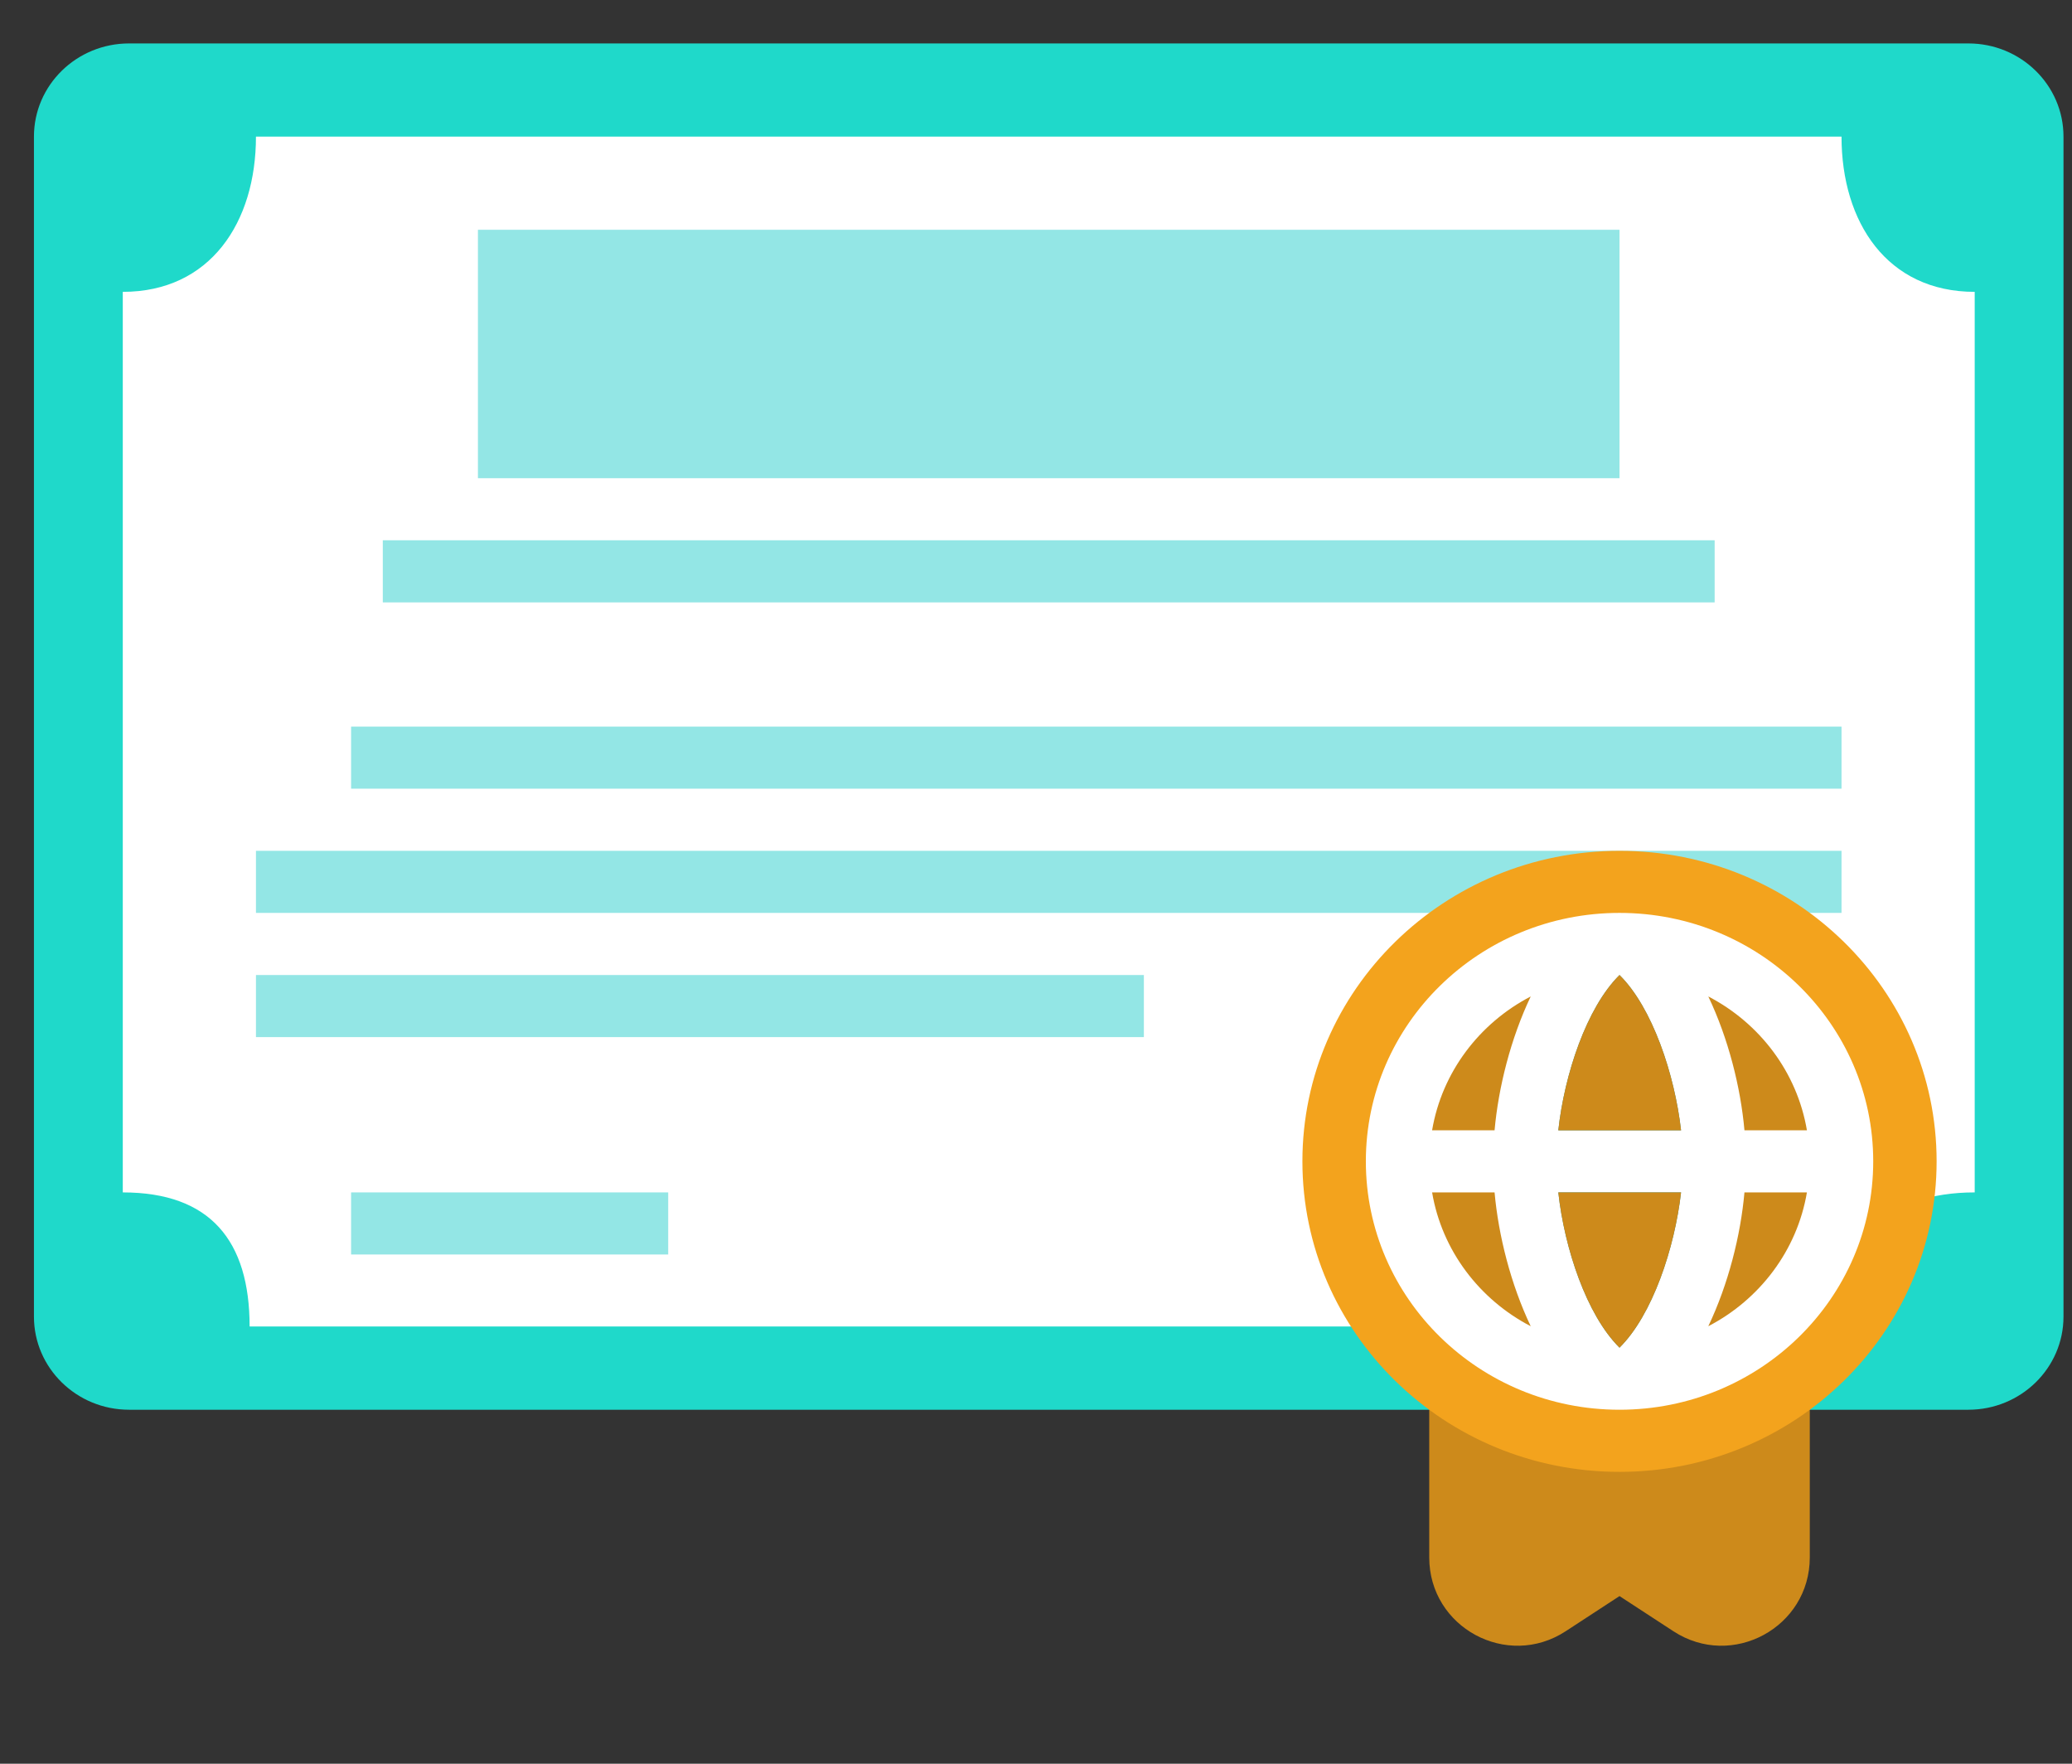 <svg width="47" height="40" viewBox="0 0 47 40" fill="none" xmlns="http://www.w3.org/2000/svg">
<rect x="0" y="0" width="47" height="40" fill="#333333" stroke="none"/>
<g clip-path="url(#clip0_2933_1597)">
<path d="M44.649 0.985H2.928C1.737 0.985 0.77 1.931 0.77 3.098V29.86C0.77 31.026 1.737 31.972 2.928 31.972H44.649C45.841 31.972 46.807 31.026 46.807 29.86V3.098C46.807 1.931 45.841 0.985 44.649 0.985Z" fill="#1FD9CA"/>
<path d="M44.793 6.619V27.043C42.807 27.043 41.628 28.14 41.628 30.084H5.662C5.662 28.14 4.77 27.043 2.785 27.043V6.619C4.77 6.619 5.806 5.042 5.806 3.098H41.772C41.772 5.042 42.807 6.619 44.793 6.619Z" fill="white"/>
<path d="M41.772 16.479H7.964V17.887H41.772V16.479Z" fill="#93E6E5"/>
<path d="M41.772 19.296H5.806V20.704H41.772V19.296Z" fill="#93E6E5"/>
<path d="M25.947 22.113H5.806V23.521H25.947V22.113Z" fill="#93E6E5"/>
<path d="M15.157 27.043H7.964V28.451H15.157V27.043Z" fill="#93E6E5"/>
<path d="M41.052 29.155V35.321C41.052 36.91 39.289 37.864 37.959 36.996L36.736 36.198L35.514 36.996C34.183 37.864 32.42 36.91 32.42 35.321V29.155H41.052Z" fill="#CD8A1B"/>
<path d="M36.736 33.381C40.709 33.381 43.929 30.228 43.929 26.338C43.929 22.449 40.709 19.296 36.736 19.296C32.764 19.296 29.543 22.449 29.543 26.338C29.543 30.228 32.764 33.381 36.736 33.381Z" fill="#F3A31D"/>
<path d="M36.736 31.972C39.914 31.972 42.491 29.45 42.491 26.338C42.491 23.227 39.914 20.704 36.736 20.704C33.558 20.704 30.982 23.227 30.982 26.338C30.982 29.45 33.558 31.972 36.736 31.972Z" fill="white"/>
<path d="M33.902 27.043C33.989 28.015 34.269 29.127 34.722 30.078C33.557 29.472 32.708 28.36 32.485 27.043H33.902Z" fill="#CD8A1B"/>
<path d="M33.902 25.634H32.485C32.708 24.317 33.557 23.204 34.722 22.599C34.269 23.549 33.989 24.662 33.902 25.634Z" fill="#CD8A1B"/>
<path d="M39.57 27.043H40.987C40.764 28.36 39.916 29.472 38.75 30.078C39.204 29.127 39.484 28.015 39.57 27.043Z" fill="#CD8A1B"/>
<path d="M39.57 25.634C39.484 24.662 39.204 23.549 38.75 22.599C39.916 23.204 40.764 24.317 40.987 25.634H39.57Z" fill="#CD8A1B"/>
<path d="M35.348 27.043H38.132C37.988 28.303 37.484 29.824 36.736 30.564C35.988 29.824 35.485 28.303 35.348 27.043Z" fill="#338F8A"/>
<path d="M38.132 25.634H35.348C35.485 24.373 35.988 22.852 36.736 22.113C37.484 22.852 37.988 24.373 38.132 25.634Z" fill="#338F8A"/>
<path d="M35.348 27.043H38.132C37.988 28.303 37.484 29.824 36.736 30.564C35.988 29.824 35.485 28.303 35.348 27.043Z" fill="#CD8A1B"/>
<path d="M38.132 25.634H35.348C35.485 24.373 35.988 22.852 36.736 22.113C37.484 22.852 37.988 24.373 38.132 25.634Z" fill="#CD8A1B"/>
<path d="M36.736 5.211H10.841V10.845H36.736V5.211Z" fill="#93E6E5"/>
<path d="M38.894 12.253H8.683V13.662H38.894V12.253Z" fill="#93E6E5"/>
</g>
<defs>
<clipPath id="clip0_2933_1597">
<rect width="46.036" height="38.03" fill="white" transform="translate(0.77 0.985)"/>
</clipPath>
</defs>
</svg>
